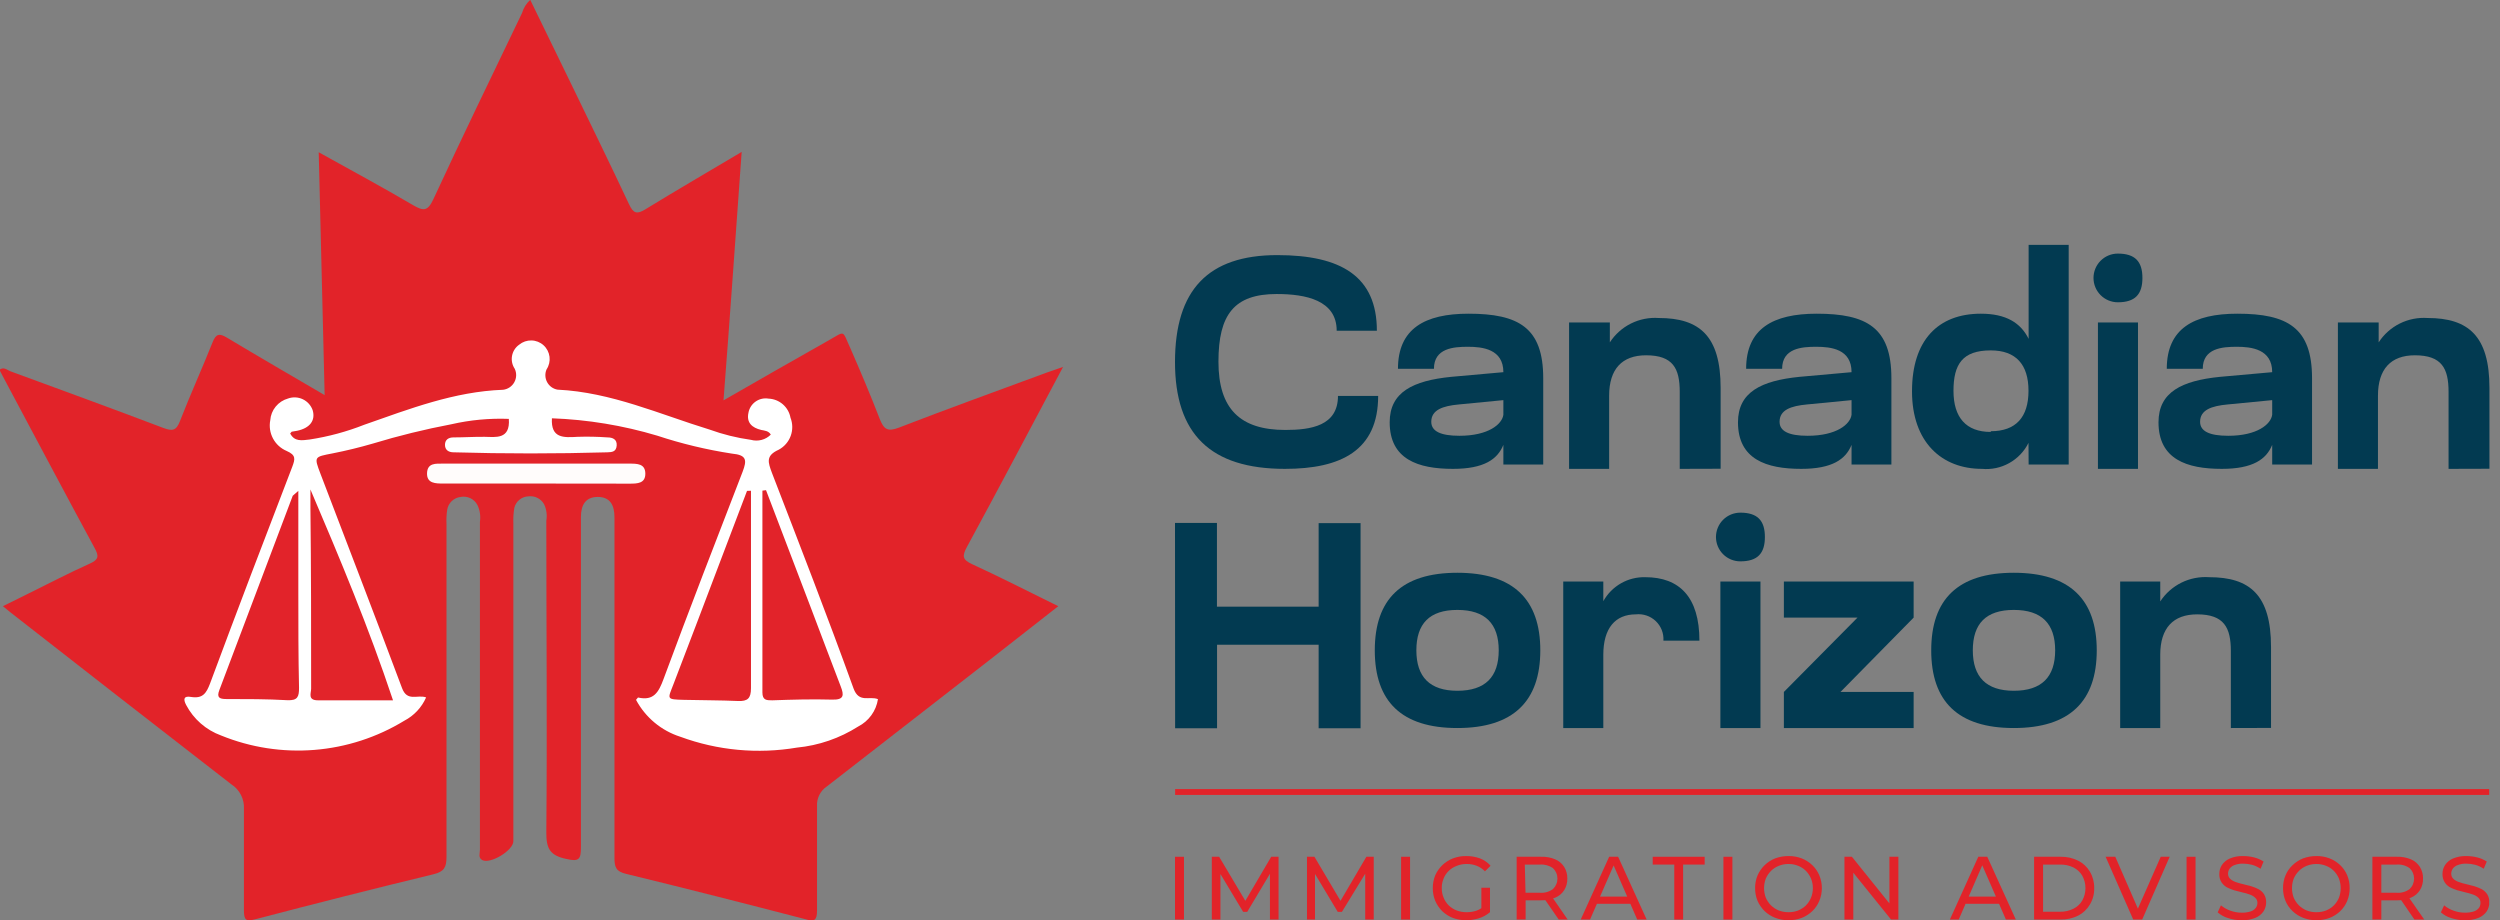 <svg xmlns="http://www.w3.org/2000/svg" width="163" height="60" viewBox="0 0 163 60" fill="none">
  <rect x="0" y="0" width="163" height="60" fill="#808080" stroke="none"/>
  <g clip-path="url(#clip0_17_1554)">
    <path d="M69.311 23.924C67.162 27.957 65.134 31.815 63.053 35.643C62.727 36.243 62.727 36.486 63.395 36.79C65.248 37.641 67.063 38.575 69 39.524L64.557 43.002C61.013 45.757 57.468 48.511 53.924 51.266C53.709 51.406 53.536 51.601 53.421 51.831C53.306 52.06 53.254 52.316 53.271 52.572C53.271 54.851 53.271 57.129 53.271 59.347C53.271 60.023 53.096 60.106 52.511 59.932C48.623 58.922 44.727 57.927 40.823 56.977C40.154 56.818 40.063 56.537 40.063 55.914C40.063 48.699 40.063 41.483 40.063 34.276V33.721C40.063 32.962 39.797 32.4 38.977 32.4C38.157 32.4 37.876 32.954 37.876 33.706C37.876 35.597 37.876 37.504 37.876 39.372C37.876 44.689 37.876 49.952 37.876 55.245C37.876 56.005 37.77 56.203 36.934 56.005C35.878 55.785 35.613 55.352 35.62 54.281C35.681 47.506 35.62 40.732 35.62 33.949C35.684 33.58 35.631 33.2 35.468 32.863C35.367 32.689 35.216 32.548 35.035 32.459C34.854 32.37 34.651 32.336 34.45 32.362C34.235 32.37 34.028 32.449 33.862 32.586C33.696 32.723 33.58 32.911 33.532 33.121C33.477 33.458 33.456 33.799 33.471 34.139V54.843C33.471 55.458 31.952 56.362 31.435 56.073C31.169 55.929 31.291 55.633 31.291 55.405C31.291 52.868 31.291 50.324 31.291 47.81V34.018C31.346 33.648 31.291 33.27 31.131 32.932C31.031 32.737 30.87 32.58 30.673 32.484C30.476 32.389 30.253 32.359 30.038 32.4C29.82 32.424 29.616 32.518 29.456 32.669C29.297 32.82 29.192 33.019 29.157 33.235C29.111 33.542 29.096 33.852 29.111 34.162C29.111 41.4 29.111 48.646 29.111 55.883C29.111 56.552 28.952 56.833 28.268 57C24.385 57.942 20.516 58.919 16.663 59.932C16.048 60.091 15.904 60.015 15.904 59.347C15.904 57.152 15.904 54.949 15.904 52.754C15.923 52.438 15.858 52.122 15.716 51.839C15.573 51.556 15.357 51.316 15.091 51.144C10.276 47.413 5.466 43.668 0.661 39.911L0.19 39.524L1.861 38.696C3.19 38.043 4.504 37.352 5.863 36.744C6.456 36.478 6.448 36.243 6.167 35.727C4.283 32.248 2.43 28.747 0.57 25.261L-0.038 24.114C0.243 23.894 0.448 24.114 0.653 24.198C3.987 25.42 7.329 26.643 10.656 27.904C11.225 28.116 11.491 28.094 11.734 27.456C12.402 25.732 13.177 24.038 13.861 22.314C14.081 21.759 14.301 21.714 14.802 22.018C16.861 23.256 18.942 24.456 21.167 25.762C21.038 20.446 20.909 15.251 20.78 9.927C22.906 11.111 24.942 12.205 26.931 13.375C27.6 13.762 27.881 13.792 28.253 12.995C30.137 8.924 32.096 4.891 34.04 0.843C34.134 0.515 34.318 0.22 34.572 -0.008L37.116 5.218C38.423 7.921 39.744 10.61 41.02 13.329C41.301 13.929 41.537 13.982 42.091 13.64C44.119 12.395 46.177 11.203 48.357 9.904C47.962 15.357 47.597 20.658 47.172 26.104C49.496 24.775 51.729 23.483 53.947 22.238C55.177 21.554 54.873 21.479 55.466 22.754C56.127 24.273 56.772 25.792 57.357 27.311C57.623 27.987 57.866 28.17 58.61 27.881C61.807 26.643 65.035 25.481 68.256 24.289L69.311 23.924Z" fill="#E22329"/>
    <path d="M35.985 27.273C35.909 28.587 36.745 28.534 37.656 28.481C38.307 28.459 38.958 28.472 39.608 28.519C39.95 28.519 40.238 28.648 40.208 29.051C40.178 29.453 39.912 29.483 39.6 29.491C36.259 29.587 32.917 29.587 29.575 29.491C29.248 29.491 29.013 29.339 29.013 29.005C29.013 28.671 29.241 28.519 29.567 28.519C30.251 28.519 30.927 28.473 31.61 28.481C32.294 28.489 33.281 28.678 33.175 27.311C31.917 27.263 30.658 27.38 29.431 27.661C27.701 27.99 25.989 28.41 24.304 28.922C23.446 29.172 22.573 29.385 21.692 29.559C20.476 29.795 20.469 29.765 20.894 30.889C22.664 35.537 24.464 40.185 26.21 44.856C26.552 45.782 27.221 45.266 27.783 45.471C27.496 46.124 26.995 46.66 26.362 46.99C24.585 48.074 22.579 48.726 20.504 48.893C18.429 49.061 16.344 48.739 14.416 47.954C13.435 47.597 12.623 46.888 12.137 45.965C11.932 45.577 11.985 45.357 12.456 45.441C13.216 45.562 13.451 45.205 13.694 44.567C15.448 39.843 17.248 35.134 19.056 30.433C19.246 29.924 19.307 29.673 18.684 29.4C18.305 29.239 17.993 28.953 17.799 28.589C17.606 28.226 17.543 27.807 17.621 27.402C17.643 27.075 17.767 26.762 17.976 26.508C18.184 26.253 18.466 26.07 18.783 25.982C18.938 25.927 19.102 25.902 19.267 25.911C19.431 25.919 19.593 25.959 19.741 26.03C19.89 26.1 20.024 26.2 20.134 26.322C20.245 26.444 20.33 26.587 20.385 26.742C20.583 27.41 20.21 27.911 19.375 28.086L19.018 28.147C19.018 28.147 18.973 28.192 18.919 28.261C19.2 28.808 19.679 28.716 20.188 28.656C21.41 28.469 22.607 28.145 23.757 27.691C26.704 26.658 29.628 25.527 32.803 25.413C32.955 25.395 33.1 25.341 33.226 25.256C33.353 25.171 33.458 25.057 33.532 24.923C33.606 24.79 33.648 24.641 33.653 24.488C33.658 24.335 33.627 24.184 33.562 24.046C33.395 23.798 33.331 23.494 33.385 23.2C33.439 22.906 33.606 22.645 33.851 22.473C34.076 22.288 34.36 22.19 34.651 22.197C34.942 22.203 35.221 22.314 35.437 22.509C35.653 22.704 35.792 22.971 35.829 23.26C35.865 23.549 35.797 23.841 35.636 24.084C35.578 24.216 35.552 24.36 35.559 24.505C35.565 24.649 35.604 24.79 35.673 24.917C35.741 25.044 35.838 25.154 35.955 25.239C36.072 25.323 36.207 25.38 36.35 25.405C39.843 25.572 43.003 27.008 46.269 28.01C47.142 28.326 48.045 28.55 48.965 28.678C49.191 28.741 49.43 28.741 49.657 28.681C49.883 28.622 50.09 28.503 50.256 28.337C50.112 28.086 49.846 28.078 49.633 28.033C49.026 27.889 48.661 27.554 48.798 26.916C48.85 26.621 49.016 26.358 49.261 26.185C49.505 26.011 49.808 25.941 50.104 25.99C50.449 26.003 50.78 26.134 51.041 26.36C51.302 26.587 51.478 26.895 51.54 27.235C51.689 27.615 51.694 28.037 51.554 28.42C51.414 28.803 51.139 29.122 50.78 29.317C49.907 29.711 50.074 30.137 50.332 30.835C52.132 35.506 53.947 40.17 55.648 44.879C56.005 45.866 56.681 45.357 57.243 45.585C57.185 45.963 57.038 46.323 56.813 46.633C56.589 46.943 56.294 47.196 55.952 47.37C54.747 48.136 53.379 48.607 51.957 48.744C49.407 49.175 46.789 48.932 44.362 48.038C43.121 47.643 42.083 46.779 41.469 45.63C41.537 45.562 41.583 45.478 41.605 45.478C42.623 45.714 42.95 45.121 43.261 44.278C44.947 39.721 46.679 35.256 48.418 30.759C48.707 30 48.691 29.666 47.719 29.575C46.067 29.321 44.438 28.93 42.851 28.405C40.62 27.738 38.312 27.357 35.985 27.273Z" fill="white"/>
    <path d="M34.846 31.527H28.914C28.405 31.527 27.821 31.527 27.843 30.851C27.866 30.175 28.413 30.228 28.892 30.228H41.043C41.537 30.228 42.069 30.228 42.076 30.873C42.084 31.519 41.56 31.534 41.066 31.534L34.846 31.527Z" fill="#FFFCFB"/>
    <path d="M20.24 31.914C22.154 36.403 24.038 40.891 25.625 45.661C23.886 45.661 22.306 45.661 20.734 45.661C20.043 45.661 20.286 45.19 20.286 44.901C20.286 40.975 20.286 37.048 20.24 33.122V31.914Z" fill="#E2242A"/>
    <path d="M48.964 31.997V41.073C48.964 42.342 48.964 43.61 48.964 44.871C48.964 45.539 48.744 45.729 48.121 45.706C46.944 45.653 45.774 45.661 44.597 45.63C43.42 45.6 43.534 45.592 43.906 44.62C44.954 41.886 45.997 39.147 47.035 36.403C47.597 34.939 48.154 33.473 48.706 32.005L48.964 31.997Z" fill="#E2242A"/>
    <path d="M49.944 31.959L52.907 39.729C53.544 41.4 54.167 43.078 54.813 44.749C55.041 45.334 55.033 45.638 54.251 45.615C52.952 45.577 51.653 45.615 50.355 45.661C49.982 45.661 49.709 45.661 49.709 45.144C49.709 40.762 49.709 36.38 49.709 31.99L49.944 31.959Z" fill="#E2232A"/>
    <path d="M19.451 32.005C19.451 34.337 19.451 36.486 19.451 38.628C19.451 40.77 19.451 42.775 19.497 44.848C19.497 45.418 19.413 45.684 18.737 45.653C17.408 45.577 16.079 45.577 14.75 45.577C14.294 45.577 14.119 45.471 14.302 44.992L19.086 32.324C19.14 32.263 19.223 32.218 19.451 32.005Z" fill="#E2232A"/>
    <path d="M76.61 23.605C76.61 18.904 78.767 16.633 83.279 16.633C87.426 16.633 89.772 18.008 89.772 21.562H87.152C87.152 19.572 85.132 19.17 83.241 19.17C80.469 19.17 79.443 20.506 79.443 23.582C79.443 26.658 80.856 28.033 83.803 28.033C85.466 28.033 87.236 27.767 87.236 25.815H89.856C89.856 29.37 87.433 30.57 83.78 30.57C78.919 30.57 76.61 28.299 76.61 23.605Z" fill="#023A51"/>
    <path d="M95.711 22.61C94.769 22.61 93.493 22.701 93.493 24.046H91.147C91.147 21.425 92.901 20.453 95.749 20.453C99.015 20.453 100.618 21.365 100.618 24.653V30.289H98.02V29.005C97.64 29.947 96.759 30.57 94.731 30.57C92.453 30.57 90.607 29.947 90.607 27.532C90.607 25.565 92.126 24.82 94.618 24.57L98.02 24.266C98.02 22.762 96.661 22.61 95.711 22.61ZM95.119 26.37C94.048 26.468 93.319 26.734 93.319 27.501C93.319 28.109 93.911 28.413 95.157 28.413C97.048 28.413 97.944 27.653 98.02 27.038V26.089L95.119 26.37Z" fill="#023A51"/>
    <path d="M109.519 30.57V25.549C109.519 24.03 109.086 23.165 107.324 23.165C105.759 23.165 104.916 24.061 104.916 25.8V30.57H102.304V21.023H104.962V22.322C105.303 21.796 105.779 21.372 106.34 21.093C106.901 20.814 107.527 20.69 108.152 20.734C110.81 20.734 112.185 21.904 112.185 25.291V30.562L109.519 30.57Z" fill="#023A51"/>
    <path d="M118.413 22.61C117.478 22.61 116.195 22.701 116.195 24.046H113.848C113.848 21.425 115.602 20.453 118.451 20.453C121.716 20.453 123.319 21.365 123.319 24.653V30.289H120.721V29.005C120.342 29.947 119.461 30.57 117.44 30.57C115.162 30.57 113.316 29.947 113.316 27.532C113.316 25.565 114.835 24.82 117.327 24.57L120.721 24.266C120.721 22.762 119.392 22.61 118.413 22.61ZM117.82 26.37C116.749 26.468 116.028 26.734 116.028 27.501C116.028 28.109 116.62 28.413 117.858 28.413C119.749 28.413 120.646 27.653 120.721 27.038V26.089L117.82 26.37Z" fill="#023A51"/>
    <path d="M132.258 28.876C131.982 29.432 131.544 29.891 131.001 30.193C130.459 30.496 129.838 30.627 129.22 30.57C126.607 30.57 124.663 28.838 124.663 25.511C124.663 22.185 126.364 20.453 129.152 20.453C130.792 20.453 131.749 21.046 132.266 22.094V15.965H134.878V30.289H132.266L132.258 28.876ZM129.797 28.116C131.438 28.116 132.258 27.198 132.258 25.481C132.258 23.765 131.438 22.846 129.797 22.846C127.959 22.846 127.367 23.742 127.367 25.481C127.367 27.22 128.187 28.162 129.797 28.162V28.116Z" fill="#023A51"/>
    <path d="M138.083 16.534C139.207 16.534 139.686 17.051 139.686 18.122C139.686 19.192 139.207 19.709 138.083 19.709C137.662 19.709 137.259 19.542 136.961 19.244C136.663 18.946 136.496 18.543 136.496 18.122C136.496 17.701 136.663 17.297 136.961 16.999C137.259 16.701 137.662 16.534 138.083 16.534ZM136.785 21.023H139.397V30.57H136.785V21.023Z" fill="#023A51"/>
    <path d="M145.838 22.61C144.896 22.61 143.62 22.701 143.62 24.046H141.274C141.274 21.425 143.028 20.453 145.876 20.453C149.142 20.453 150.745 21.365 150.745 24.653V30.289H148.147V29.005C147.767 29.947 146.886 30.57 144.858 30.57C142.58 30.57 140.734 29.947 140.734 27.532C140.734 25.565 142.253 24.82 144.745 24.57L148.147 24.266C148.147 22.762 146.788 22.61 145.838 22.61ZM145.246 26.37C144.175 26.468 143.446 26.734 143.446 27.501C143.446 28.109 144.038 28.413 145.284 28.413C147.175 28.413 148.071 27.653 148.147 27.038V26.089L145.246 26.37Z" fill="#023A51"/>
    <path d="M159.646 30.57V25.549C159.646 24.03 159.213 23.165 157.451 23.165C155.886 23.165 155.043 24.061 155.043 25.8V30.57H152.431V21.023H155.089V22.322C155.43 21.796 155.906 21.372 156.467 21.093C157.028 20.814 157.654 20.69 158.279 20.734C160.937 20.734 162.312 21.904 162.312 25.291V30.562L159.646 30.57Z" fill="#023A51"/>
    <path d="M76.61 34.094H79.345V39.554H85.975V34.109H88.709V47.484H85.975V42.038H79.352V47.484H76.618L76.61 34.094Z" fill="#023A51"/>
    <path d="M95.02 37.344C98.666 37.344 100.428 39.084 100.428 42.403C100.428 45.721 98.666 47.468 95.02 47.468C91.375 47.468 89.636 45.729 89.636 42.403C89.636 39.076 91.375 37.344 95.02 37.344ZM95.02 45.038C96.836 45.038 97.717 44.142 97.717 42.403C97.717 40.663 96.836 39.767 95.02 39.767C93.205 39.767 92.347 40.663 92.347 42.403C92.347 44.142 93.228 45.038 95.02 45.038Z" fill="#023A51"/>
    <path d="M101.924 47.468V37.914H104.536V39.197C104.806 38.712 105.203 38.309 105.685 38.033C106.167 37.757 106.715 37.619 107.271 37.633C109.504 37.633 110.802 38.932 110.802 41.772H108.455C108.47 41.536 108.433 41.299 108.347 41.078C108.26 40.858 108.126 40.658 107.955 40.495C107.783 40.331 107.578 40.208 107.354 40.132C107.129 40.056 106.891 40.03 106.655 40.056C105.319 40.056 104.536 40.952 104.536 42.691V47.468H101.924Z" fill="#023A51"/>
    <path d="M113.468 33.425C114.592 33.425 115.071 33.942 115.071 35.013C115.071 36.084 114.592 36.6 113.468 36.6C113.047 36.6 112.643 36.433 112.346 36.135C112.048 35.837 111.881 35.434 111.881 35.013C111.881 34.592 112.048 34.188 112.346 33.89C112.643 33.593 113.047 33.425 113.468 33.425ZM112.169 37.914H114.782V47.468H112.169V37.914Z" fill="#023A51"/>
    <path d="M116.309 37.914H124.769V40.268L120 45.114H124.769V47.468H116.309V45.114L121.109 40.268H116.309V37.914Z" fill="#023A51"/>
    <path d="M131.301 37.344C134.946 37.344 136.708 39.084 136.708 42.403C136.708 45.721 134.946 47.468 131.301 47.468C127.655 47.468 125.916 45.729 125.916 42.403C125.916 39.076 127.655 37.344 131.301 37.344ZM131.301 45.038C133.116 45.038 133.997 44.142 133.997 42.403C133.997 40.663 133.116 39.767 131.301 39.767C129.486 39.767 128.627 40.663 128.627 42.403C128.627 44.142 129.508 45.038 131.301 45.038Z" fill="#023A51"/>
    <path d="M145.451 47.468V42.441C145.451 40.922 145.01 40.056 143.256 40.056C141.691 40.056 140.848 40.952 140.848 42.691V47.468H138.235V37.914H140.848V39.213C141.191 38.689 141.668 38.267 142.228 37.989C142.789 37.712 143.414 37.589 144.038 37.633C146.696 37.633 148.071 38.795 148.071 42.19V47.461L145.451 47.468Z" fill="#023A51"/>
    <path d="M76.61 59.954V55.861H77.195V59.954H76.61Z" fill="#E22329"/>
    <path d="M79.01 59.954V55.861H79.488L81.326 58.952H81.068L82.883 55.861H83.362V59.954H82.8V56.742H82.936L81.319 59.453H81.053L79.427 56.742H79.572V59.954H79.01Z" fill="#E22329"/>
    <path d="M85.215 59.954V55.861H85.701L87.531 58.952H87.273L89.088 55.861H89.567V59.954H89.012V56.742H89.149L87.493 59.453H87.22L85.595 56.742H85.739V59.954H85.215Z" fill="#E22329"/>
    <path d="M91.352 59.954V55.861H91.936V59.954H91.352Z" fill="#E22329"/>
    <path d="M95.598 60C95.3 60.002 95.004 59.951 94.725 59.848C94.468 59.748 94.233 59.598 94.033 59.408C93.841 59.215 93.686 58.989 93.578 58.739C93.469 58.474 93.415 58.19 93.418 57.904C93.415 57.617 93.47 57.334 93.578 57.068C93.802 56.563 94.217 56.167 94.732 55.967C95.011 55.861 95.307 55.809 95.606 55.815C95.908 55.812 96.209 55.864 96.494 55.967C96.76 56.069 96.997 56.233 97.185 56.446L96.821 56.81C96.666 56.651 96.48 56.527 96.274 56.446C96.07 56.368 95.854 56.33 95.636 56.332C95.412 56.328 95.19 56.369 94.983 56.453C94.786 56.523 94.607 56.634 94.459 56.78C94.311 56.92 94.197 57.091 94.124 57.281C94.041 57.478 93.999 57.69 94.003 57.904C93.999 58.118 94.041 58.33 94.124 58.527C94.199 58.718 94.312 58.891 94.459 59.035C94.608 59.177 94.783 59.288 94.975 59.362C95.184 59.44 95.405 59.478 95.628 59.476C95.842 59.478 96.055 59.444 96.259 59.377C96.465 59.303 96.654 59.186 96.813 59.035L97.147 59.476C96.937 59.653 96.695 59.787 96.433 59.871C96.163 59.956 95.881 60 95.598 60ZM96.585 59.4V57.881H97.147V59.476L96.585 59.4Z" fill="#E22329"/>
    <path d="M98.886 59.954V55.861H100.481C100.795 55.85 101.109 55.907 101.4 56.028C101.64 56.13 101.844 56.302 101.984 56.522C102.124 56.75 102.195 57.014 102.19 57.281C102.197 57.549 102.126 57.813 101.984 58.041C101.845 58.26 101.641 58.43 101.4 58.527C101.109 58.65 100.796 58.709 100.481 58.701H99.212L99.471 58.428V59.947L98.886 59.954ZM99.471 58.496L99.212 58.208H100.405C100.708 58.232 101.01 58.146 101.255 57.965C101.347 57.877 101.42 57.771 101.47 57.654C101.52 57.538 101.545 57.412 101.545 57.285C101.545 57.158 101.52 57.032 101.47 56.915C101.42 56.798 101.347 56.693 101.255 56.605C101.008 56.43 100.707 56.347 100.405 56.37H99.151L99.41 56.073L99.471 58.496ZM101.628 59.954L100.579 58.435H101.164L102.212 59.954H101.628Z" fill="#E22329"/>
    <path d="M103.063 59.954L104.917 55.861H105.501L107.362 59.954H106.747L105.091 56.157H105.327L103.671 59.954H103.063ZM103.823 58.929L103.982 58.458H106.261L106.436 58.929H103.823Z" fill="#E22329"/>
    <path d="M109.162 59.954V56.37H107.757V55.861H111.144V56.37H109.739V59.954H109.162Z" fill="#E22329"/>
    <path d="M112.367 59.954V55.861H112.952V59.954H112.367Z" fill="#E22329"/>
    <path d="M116.613 60C116.314 60.002 116.018 59.948 115.739 59.84C115.482 59.74 115.247 59.591 115.048 59.4C114.857 59.209 114.703 58.985 114.592 58.739C114.484 58.474 114.43 58.19 114.433 57.904C114.43 57.62 114.484 57.339 114.592 57.076C114.813 56.569 115.225 56.17 115.739 55.967C116.019 55.864 116.315 55.813 116.613 55.815C116.906 55.81 117.197 55.862 117.471 55.967C117.728 56.067 117.962 56.217 118.162 56.408C118.357 56.594 118.512 56.819 118.618 57.068C118.728 57.333 118.785 57.617 118.785 57.904C118.786 58.191 118.729 58.475 118.618 58.739C118.514 58.992 118.359 59.219 118.162 59.408C117.962 59.598 117.728 59.748 117.471 59.848C117.196 59.951 116.905 60.002 116.613 60ZM116.613 59.476C116.828 59.478 117.042 59.439 117.243 59.362C117.429 59.286 117.599 59.175 117.744 59.035C117.886 58.891 117.999 58.721 118.078 58.534C118.24 58.132 118.24 57.683 118.078 57.281C117.999 57.094 117.886 56.924 117.744 56.78C117.601 56.638 117.431 56.526 117.243 56.453C117.043 56.37 116.829 56.329 116.613 56.332C116.394 56.329 116.177 56.37 115.975 56.453C115.787 56.526 115.616 56.638 115.473 56.78C115.329 56.924 115.213 57.094 115.131 57.281C114.979 57.685 114.979 58.13 115.131 58.534C115.213 58.721 115.329 58.891 115.473 59.035C115.618 59.175 115.788 59.286 115.975 59.362C116.178 59.439 116.395 59.478 116.613 59.476Z" fill="#E22329"/>
    <path d="M120.258 59.954V55.861H120.744L123.448 59.225H123.189V55.861H123.774V59.954H123.296L120.584 56.59H120.835V59.954H120.258Z" fill="#E22329"/>
    <path d="M127.132 59.954L128.985 55.861H129.57L131.431 59.954H130.785L129.129 56.157H129.357L127.709 59.954H127.132ZM127.891 58.929L128.051 58.458H130.329L130.504 58.929H127.891Z" fill="#E22329"/>
    <path d="M132.623 59.954V55.861H134.347C134.747 55.852 135.143 55.94 135.502 56.119C135.818 56.279 136.081 56.527 136.261 56.833C136.453 57.157 136.55 57.528 136.542 57.904C136.552 58.28 136.455 58.652 136.261 58.975C136.082 59.282 135.818 59.533 135.502 59.696C135.143 59.875 134.747 59.964 134.347 59.954H132.623ZM133.208 59.446H134.309C134.614 59.452 134.917 59.384 135.19 59.248C135.431 59.129 135.632 58.941 135.767 58.709C135.902 58.462 135.972 58.185 135.972 57.904C135.972 57.623 135.902 57.346 135.767 57.099C135.63 56.868 135.43 56.681 135.19 56.559C134.916 56.426 134.614 56.361 134.309 56.37H133.208V59.446Z" fill="#E22329"/>
    <path d="M139.086 59.954L137.286 55.861H137.917L139.572 59.658H139.208L140.879 55.861H141.463L139.671 59.954H139.086Z" fill="#E22329"/>
    <path d="M142.564 59.954V55.861H143.149V59.954H142.564Z" fill="#E22329"/>
    <path d="M146.157 60C145.853 60.002 145.55 59.953 145.261 59.856C145.014 59.783 144.785 59.656 144.593 59.484L144.805 59.028C144.984 59.176 145.187 59.292 145.405 59.37C145.648 59.461 145.906 59.508 146.165 59.506C146.363 59.511 146.561 59.483 146.75 59.423C146.878 59.38 146.992 59.301 147.076 59.195C147.146 59.101 147.184 58.986 147.183 58.868C147.185 58.805 147.174 58.743 147.149 58.685C147.124 58.627 147.086 58.575 147.038 58.534C146.937 58.437 146.815 58.364 146.681 58.322C146.525 58.265 146.365 58.219 146.203 58.185L145.671 58.048C145.504 57.996 145.341 57.93 145.185 57.851C145.044 57.768 144.925 57.654 144.836 57.517C144.739 57.357 144.691 57.172 144.699 56.985C144.696 56.778 144.754 56.574 144.866 56.4C144.993 56.211 145.173 56.063 145.383 55.975C145.661 55.859 145.962 55.804 146.264 55.815C146.505 55.815 146.744 55.846 146.978 55.906C147.193 55.962 147.398 56.052 147.585 56.172L147.388 56.643C147.218 56.528 147.031 56.441 146.833 56.385C146.647 56.338 146.456 56.312 146.264 56.309C146.072 56.302 145.881 56.333 145.702 56.4C145.572 56.441 145.459 56.521 145.375 56.628C145.306 56.726 145.269 56.842 145.269 56.962C145.267 57.026 145.279 57.09 145.304 57.149C145.329 57.208 145.366 57.26 145.413 57.304C145.517 57.396 145.638 57.466 145.77 57.509C145.926 57.566 146.086 57.611 146.248 57.646L146.78 57.782C146.948 57.833 147.111 57.899 147.266 57.98C147.408 58.058 147.528 58.17 147.616 58.306C147.712 58.466 147.76 58.651 147.752 58.838C147.753 59.042 147.695 59.243 147.585 59.415C147.455 59.605 147.273 59.752 147.061 59.84C146.775 59.957 146.466 60.012 146.157 60Z" fill="#E22329"/>
    <path d="M151.033 60C150.735 60.002 150.439 59.948 150.16 59.84C149.903 59.74 149.668 59.591 149.469 59.4C149.273 59.213 149.118 58.988 149.013 58.739C148.905 58.474 148.851 58.19 148.854 57.904C148.851 57.62 148.905 57.339 149.013 57.076C149.116 56.826 149.272 56.601 149.469 56.415C149.668 56.222 149.903 56.07 150.16 55.967C150.44 55.864 150.735 55.813 151.033 55.815C151.327 55.81 151.618 55.862 151.892 55.967C152.149 56.067 152.383 56.217 152.583 56.408C152.778 56.594 152.933 56.819 153.038 57.068C153.147 57.334 153.201 57.617 153.198 57.904C153.202 58.19 153.147 58.474 153.038 58.739C152.935 58.992 152.78 59.219 152.583 59.408C152.383 59.598 152.149 59.748 151.892 59.848C151.617 59.951 151.326 60.002 151.033 60ZM151.033 59.476C151.249 59.478 151.463 59.439 151.664 59.362C151.85 59.286 152.02 59.175 152.165 59.035C152.307 58.891 152.42 58.721 152.499 58.534C152.651 58.13 152.651 57.685 152.499 57.281C152.42 57.094 152.307 56.924 152.165 56.78C152.022 56.638 151.852 56.526 151.664 56.453C151.256 56.291 150.803 56.291 150.395 56.453C150.208 56.526 150.037 56.638 149.894 56.78C149.75 56.924 149.634 57.094 149.552 57.281C149.4 57.685 149.4 58.13 149.552 58.534C149.634 58.721 149.75 58.891 149.894 59.035C150.039 59.175 150.209 59.286 150.395 59.362C150.599 59.44 150.815 59.478 151.033 59.476Z" fill="#E22329"/>
    <path d="M154.679 59.954V55.861H156.281C156.593 55.851 156.904 55.908 157.193 56.028C157.433 56.13 157.636 56.302 157.777 56.522C157.917 56.75 157.988 57.014 157.982 57.281C157.99 57.549 157.919 57.813 157.777 58.041C157.638 58.26 157.434 58.43 157.193 58.527C156.905 58.649 156.594 58.709 156.281 58.701H155.005L155.263 58.428V59.947L154.679 59.954ZM155.263 58.496L155.005 58.208H156.258C156.562 58.233 156.864 58.146 157.109 57.965C157.201 57.877 157.274 57.771 157.323 57.654C157.373 57.538 157.399 57.412 157.399 57.285C157.399 57.158 157.373 57.032 157.323 56.915C157.274 56.798 157.201 56.693 157.109 56.605C156.862 56.429 156.561 56.346 156.258 56.37H155.005L155.263 56.073V58.496ZM157.42 59.954L156.38 58.435H157.003L158.058 59.954H157.42Z" fill="#E22329"/>
    <path d="M160.709 60C160.404 60.002 160.101 59.953 159.813 59.856C159.565 59.783 159.337 59.656 159.145 59.484L159.357 59.028C159.536 59.176 159.739 59.292 159.957 59.37C160.2 59.461 160.457 59.508 160.717 59.506C160.915 59.511 161.113 59.483 161.301 59.423C161.43 59.38 161.543 59.301 161.628 59.195C161.695 59.1 161.73 58.985 161.727 58.868C161.731 58.806 161.721 58.743 161.697 58.685C161.674 58.627 161.637 58.576 161.59 58.534C161.489 58.437 161.367 58.364 161.233 58.322C161.077 58.265 160.917 58.219 160.755 58.185L160.223 58.048C160.056 57.996 159.893 57.93 159.737 57.851C159.595 57.77 159.474 57.655 159.388 57.517C159.291 57.357 159.243 57.172 159.251 56.985C159.247 56.778 159.306 56.574 159.418 56.4C159.545 56.211 159.724 56.063 159.934 55.975C160.213 55.859 160.514 55.804 160.815 55.815C161.056 55.815 161.296 55.846 161.529 55.906C161.745 55.962 161.95 56.052 162.137 56.172L161.939 56.643C161.769 56.528 161.582 56.441 161.385 56.385C161.199 56.338 161.008 56.312 160.815 56.309C160.624 56.302 160.433 56.333 160.253 56.4C160.124 56.441 160.01 56.521 159.927 56.628C159.858 56.726 159.821 56.842 159.82 56.962C159.819 57.026 159.831 57.09 159.856 57.149C159.88 57.208 159.918 57.26 159.965 57.304C160.068 57.396 160.19 57.466 160.322 57.509C160.478 57.566 160.638 57.611 160.8 57.646L161.332 57.782C161.499 57.834 161.662 57.9 161.818 57.98C161.958 58.06 162.078 58.172 162.167 58.306C162.264 58.466 162.312 58.651 162.304 58.838C162.305 59.042 162.247 59.243 162.137 59.415C162.007 59.605 161.825 59.752 161.613 59.84C161.326 59.957 161.018 60.012 160.709 60Z" fill="#E22329"/>
    <path d="M162.304 51.448H76.618V51.828H162.304V51.448Z" fill="#E22329"/>
  </g>
  <defs>
    <clipPath id="clip0_17_1554">
      <rect width="162.296" height="60" fill="white"/>
    </clipPath>
  </defs>
</svg>